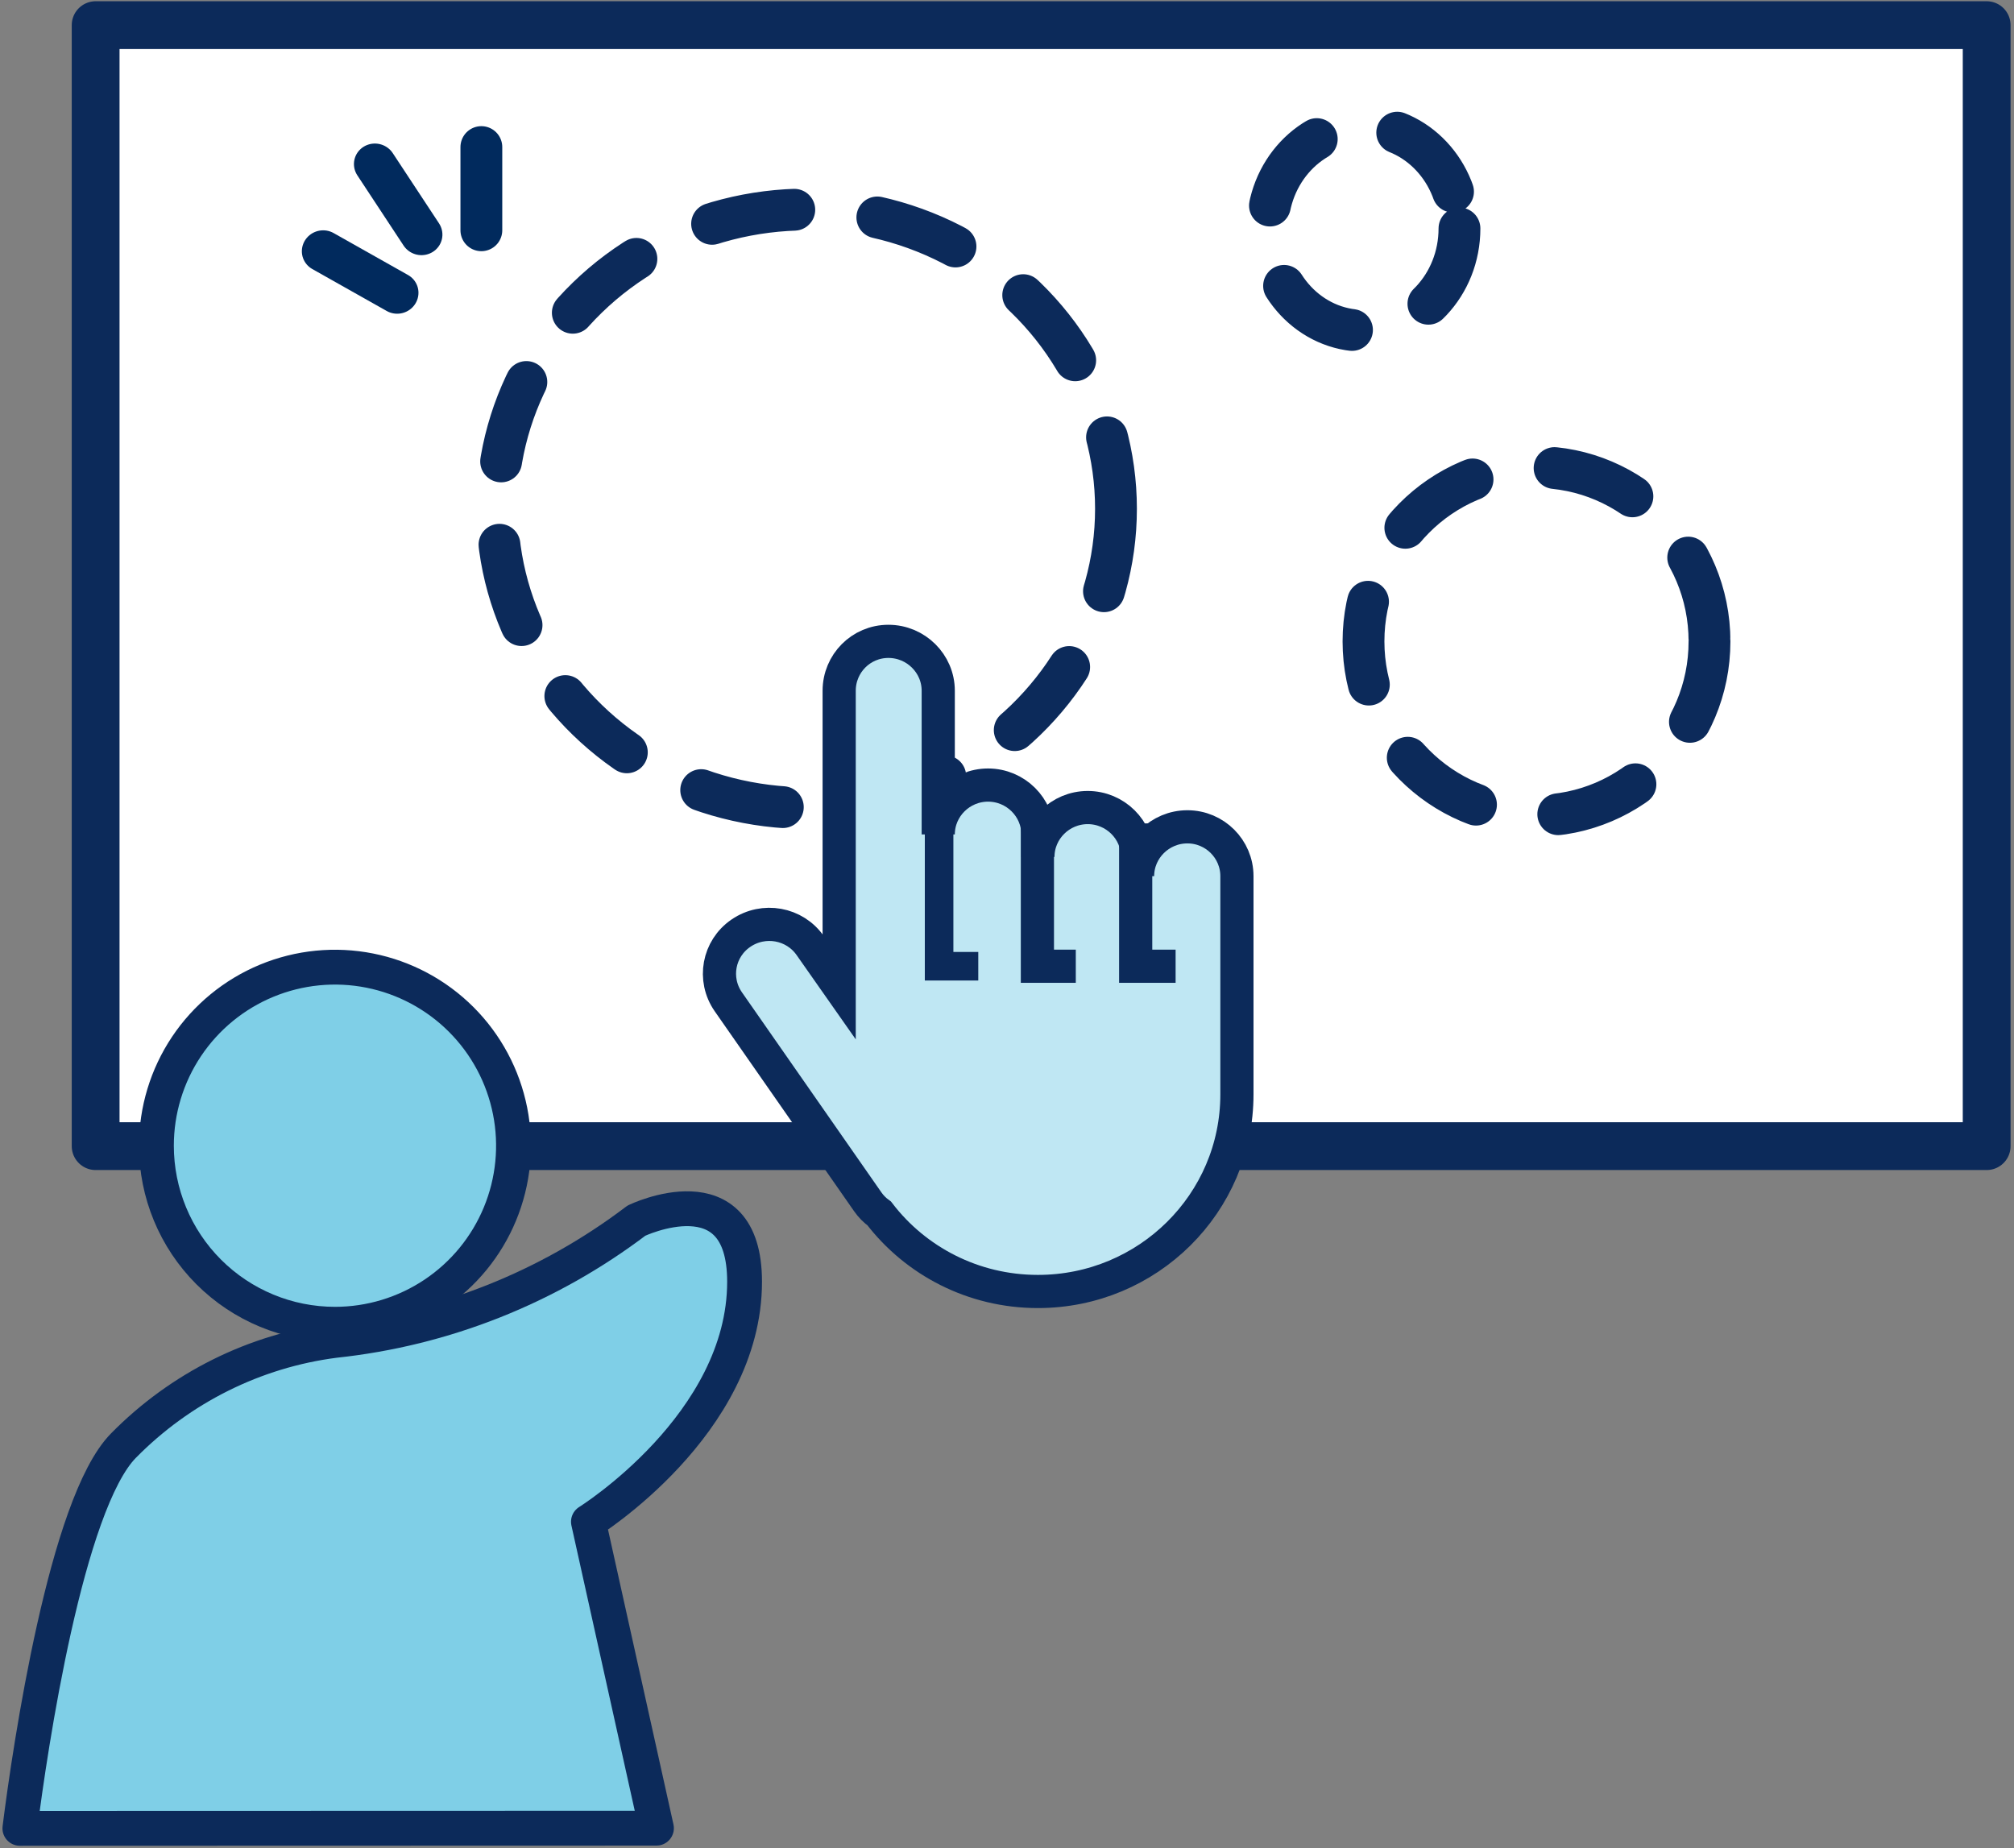 <svg width="170" height="156" viewBox="0 0 170 156" fill="none" xmlns="http://www.w3.org/2000/svg">
<rect x="0" y="0" width="170" height="156" fill="#808080" stroke="none"/>
<path d="M167.693 2.122H8.073V96.747H167.693V2.122Z" fill="white" stroke="#0C2A5A" stroke-width="4.035" stroke-linejoin="round"/>
<path d="M28.274 111.781C31.254 111.781 34.168 110.897 36.647 109.241C39.125 107.585 41.057 105.231 42.197 102.477C43.338 99.724 43.636 96.693 43.055 93.77C42.473 90.846 41.038 88.161 38.93 86.053C36.823 83.946 34.137 82.51 31.214 81.929C28.29 81.347 25.26 81.646 22.506 82.786C19.752 83.927 17.399 85.859 15.742 88.337C14.086 90.816 13.203 93.729 13.203 96.71C13.203 100.707 14.79 104.541 17.617 107.367C20.443 110.193 24.276 111.781 28.274 111.781Z" fill="#7FCFE7" stroke="#0C2A5A" stroke-width="2.94" stroke-linecap="round" stroke-linejoin="round"/>
<path d="M1.678 154.334C2.534 147.476 5.609 126.918 10.418 122.03C15.228 117.142 21.499 114.018 28.246 113.149C37.48 112.171 46.283 108.676 53.724 103.033C53.724 103.033 62.849 98.654 62.849 108.189C62.849 120.251 49.669 128.452 49.669 128.452L55.411 154.319L1.678 154.334Z" fill="#7FCFE7" stroke="#0C2A5A" stroke-width="2.94" stroke-linecap="round" stroke-linejoin="round"/>
<line x1="40.631" y1="19.438" x2="40.631" y2="12.414" stroke="#012A5D" stroke-width="3.529" stroke-linecap="round"/>
<line x1="1.764" y1="-1.764" x2="8.862" y2="-1.764" transform="matrix(-0.55 -0.835 0.847 -0.532 38.026 20.325)" stroke="#012A5D" stroke-width="3.529" stroke-linecap="round"/>
<line x1="1.764" y1="-1.764" x2="8.978" y2="-1.764" transform="matrix(-0.871 -0.491 0.509 -0.861 35.977 24.08)" stroke="#012A5D" stroke-width="3.529" stroke-linecap="round"/>
<ellipse cx="68.084" cy="42.946" rx="26.115" ry="25.262" stroke="#0C2A5A" stroke-width="3.529" stroke-linecap="round" stroke-dasharray="7.06 7.06"/>
<ellipse cx="129.694" cy="54.139" rx="14.603" ry="14.71" stroke="#0C2A5A" stroke-width="3.529" stroke-linecap="round" stroke-dasharray="7.06 7.06"/>
<ellipse cx="115.091" cy="19.283" rx="8.101" ry="8.634" stroke="#0C2A5A" stroke-width="3.529" stroke-linecap="round" stroke-dasharray="7.06 7.06"/>
<path d="M100.227 69.793C97.912 69.793 96.021 71.667 96.021 73.959V72.332C96.021 70.04 94.129 68.166 91.815 68.166C89.5 68.166 87.609 70.04 87.609 72.332V70.434C87.609 68.141 85.717 66.268 83.402 66.268C81.088 66.268 79.196 68.141 79.196 70.434V58.305C79.196 56.012 77.305 54.138 74.99 54.138C72.676 54.138 70.834 56.012 70.834 58.305V83.303L68.395 79.827C67.076 77.928 64.463 77.46 62.546 78.767C60.63 80.073 60.157 82.662 61.476 84.56L73.248 101.448C73.522 101.842 73.845 102.163 74.219 102.434C77.28 106.428 82.133 109.016 87.609 109.016C96.892 109.016 104.408 101.571 104.408 92.375V87.346V85.053V73.959C104.408 71.667 102.541 69.793 100.227 69.793Z" fill="#BFE7F3" stroke="#0C2A5A" stroke-width="2.8" stroke-miterlimit="10"/>
<path d="M79.269 58.293V81.561H82.575" stroke="#0C2A5A" stroke-width="2.411" stroke-miterlimit="10"/>
<path d="M87.566 68.015V81.561H90.807" stroke="#0C2A5A" stroke-width="2.8" stroke-miterlimit="10"/>
<path d="M95.862 69.505V81.561H99.232" stroke="#0C2A5A" stroke-width="2.8" stroke-miterlimit="10"/>
</svg>
